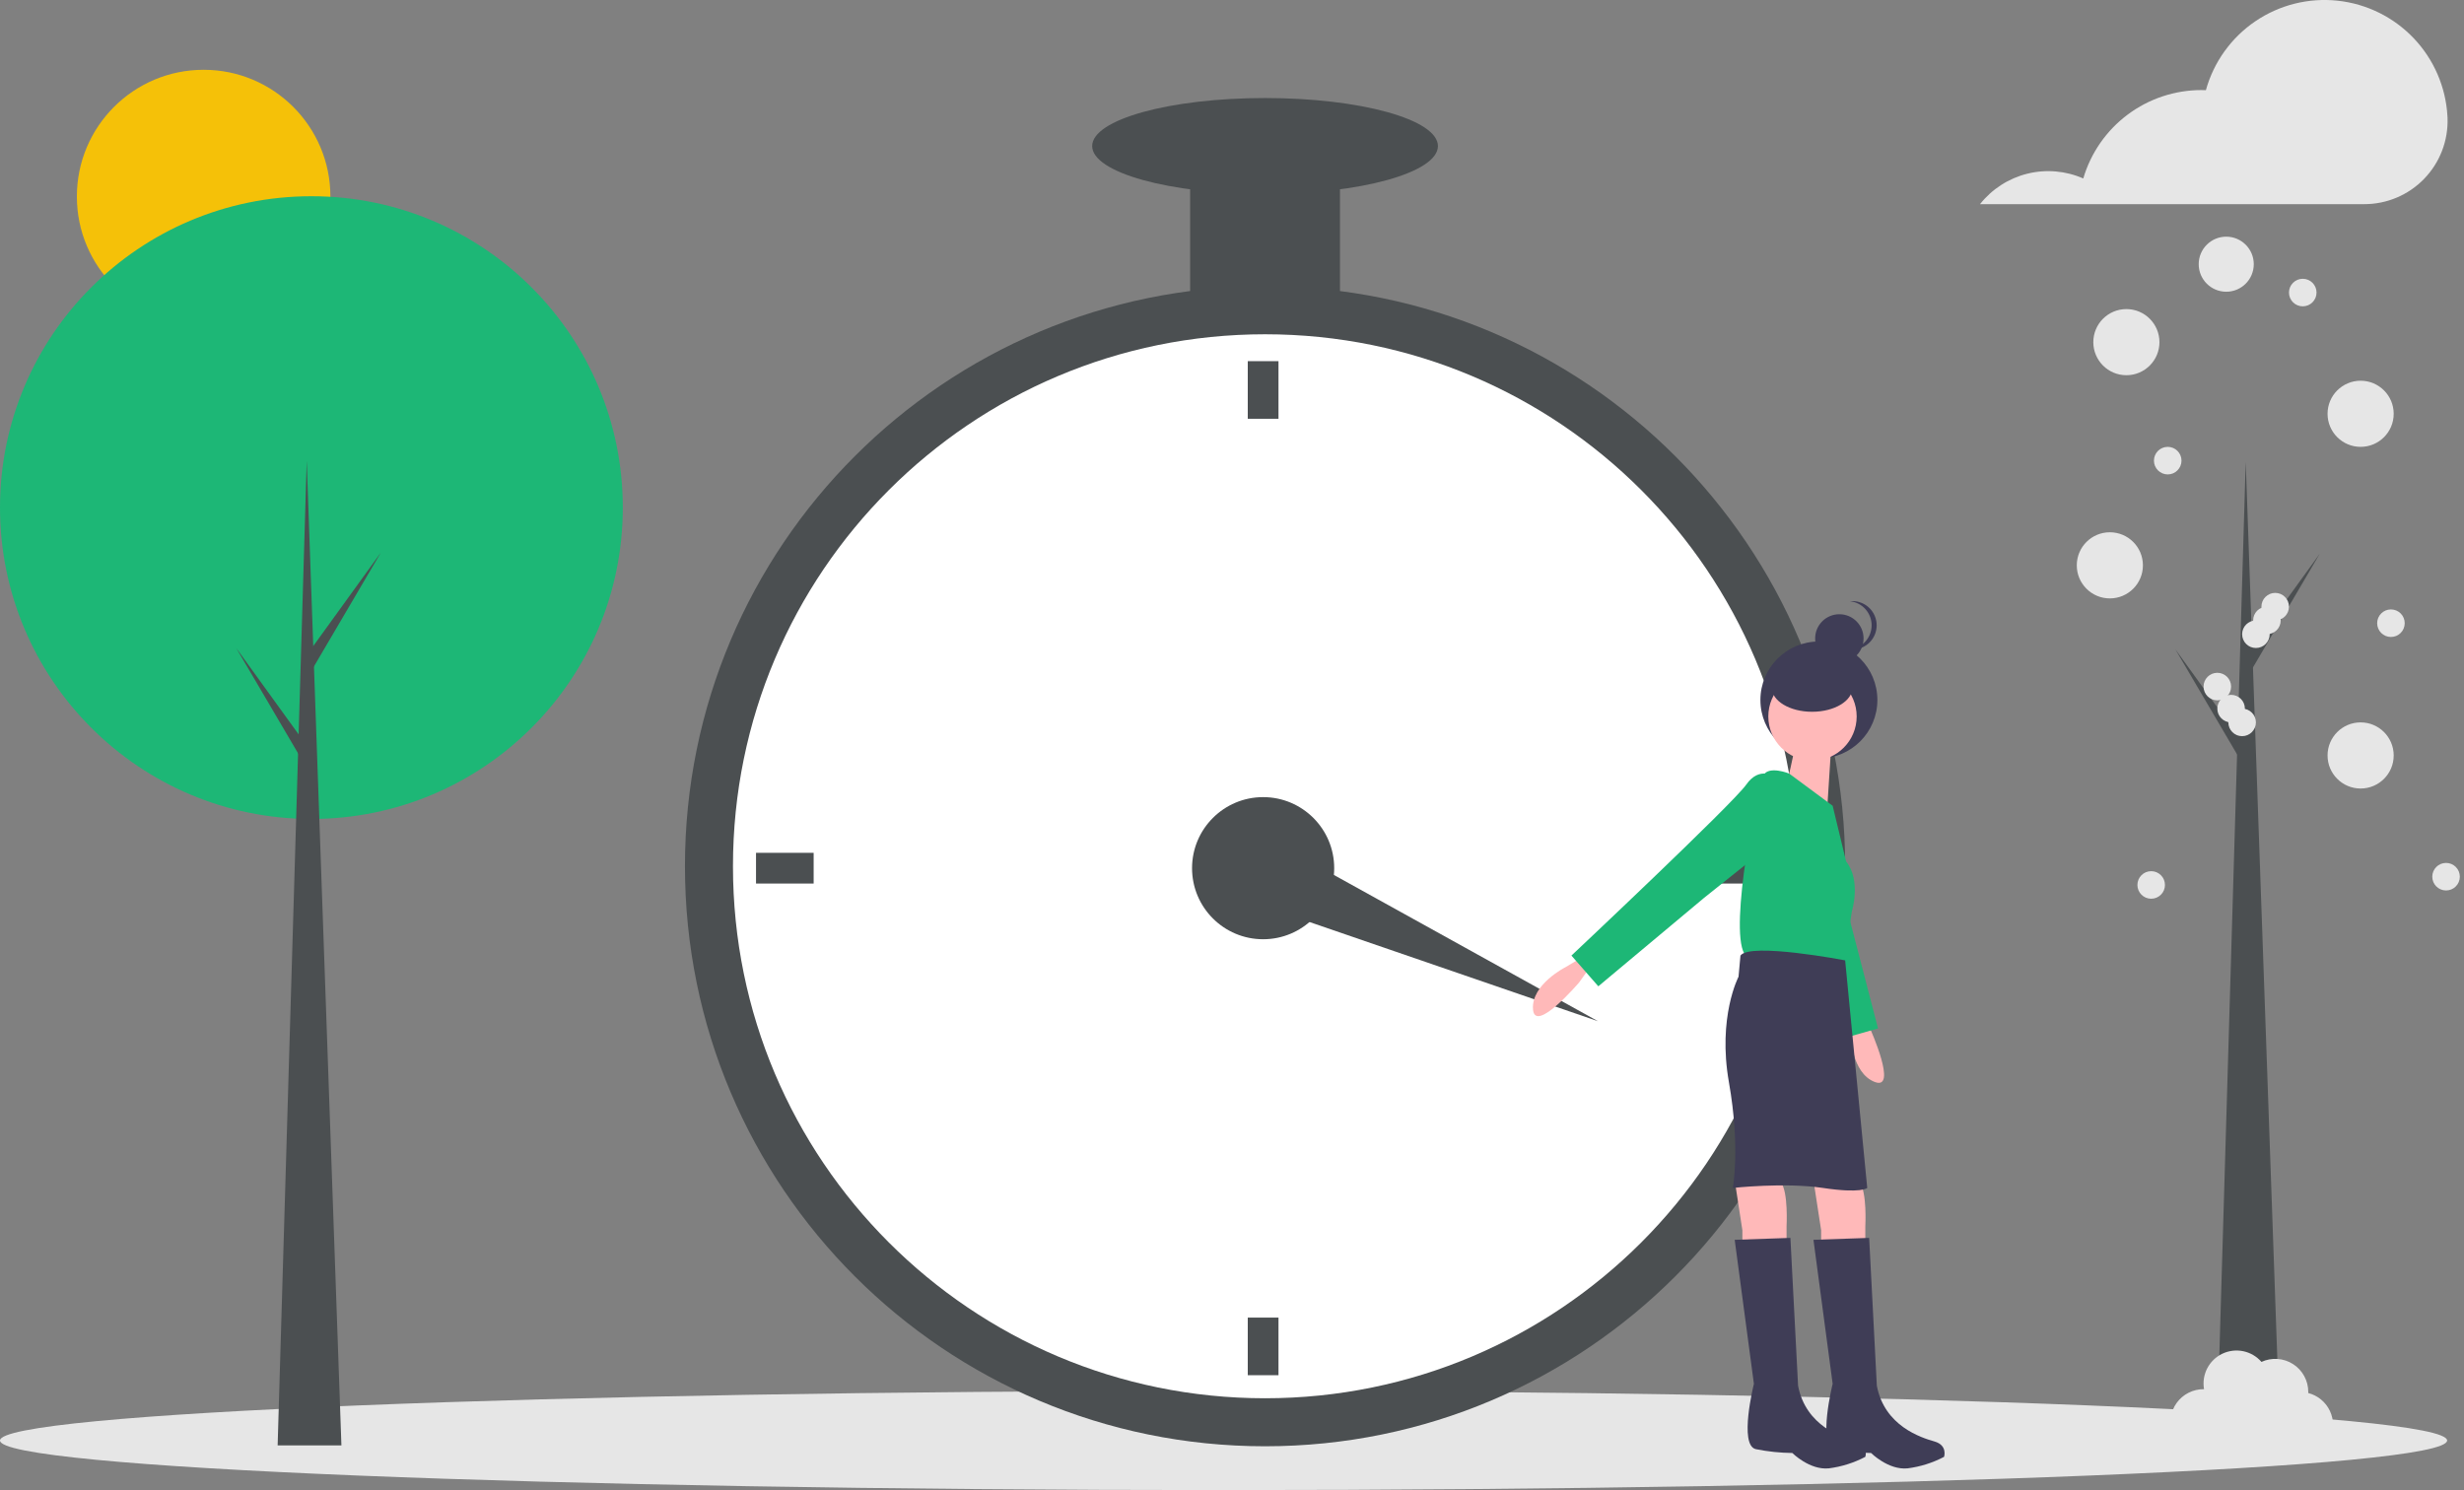 <svg fill="none" height="300" viewBox="0 0 496 300" width="496" xmlns="http://www.w3.org/2000/svg" xmlns:xlink="http://www.w3.org/1999/xlink"><rect x="0" y="0" width="496" height="300" fill="#808080" stroke="none"/><clipPath id="a"><path d="m0 0h495.161v300h-495.161z"/></clipPath><g clip-path="url(#a)"><path d="m40.992 65.087c14.093 0 25.518-11.425 25.518-25.518s-11.425-25.518-25.518-25.518-25.518 11.425-25.518 25.518 11.425 25.518 25.518 25.518z" fill="#f5c108"/><path d="m246.303 300c136.029 0 246.302-4.471 246.302-9.985 0-5.515-110.273-9.985-246.302-9.985-136.03 0-246.303 4.47-246.303 9.985 0 5.514 110.273 9.985 246.303 9.985z" fill="#e6e6e6"/><path d="m62.685 164.877c34.62 0 62.684-28.065 62.684-62.685 0-34.619-28.064-62.684-62.684-62.684s-62.685 28.065-62.685 62.684c0 34.62 28.065 62.685 62.685 62.685z" fill="#1db776"/><path d="m68.727 291.002h-12.839l5.853-198.25z" fill="#4b4f51"/><path d="m62.873 130.325 13.783-19.07-13.972 23.79-1.511-2.643z" fill="#4b4f51"/><path d="m61.363 149.583-13.783-19.069 13.972 23.79 1.511-2.644z" fill="#4b4f51"/><path d="m459.043 291.21h-12.838l5.853-198.25z" fill="#4b4f51"/><path d="m453.19 130.533 13.784-19.069-13.972 23.79-1.511-2.644z" fill="#4b4f51"/><path d="m451.68 149.792-13.783-19.069 13.972 23.789 1.51-2.643z" fill="#4b4f51"/><path d="m254.653 291.177c64.492 0 116.773-52.281 116.773-116.773s-52.281-116.773-116.773-116.773-116.773 52.281-116.773 116.773 52.281 116.773 116.773 116.773z" fill="#4b4f51"/><path d="m254.653 281.51c59.153 0 107.106-47.953 107.106-107.106s-47.953-107.106-107.106-107.106c-59.154 0-107.107 47.953-107.107 107.106s47.953 107.106 107.107 107.106z" fill="#fff"/><path d="m254.266 189.097c7.901 0 14.307-6.405 14.307-14.306 0-7.902-6.406-14.307-14.307-14.307s-14.307 6.405-14.307 14.307c0 7.901 6.406 14.306 14.307 14.306z" fill="#4b4f51"/><path d="m257.359 72.711h-6.186v11.6h6.186z" fill="#4b4f51"/><path d="m257.359 265.27h-6.186v11.6h6.186z" fill="#4b4f51"/><path d="m163.786 177.884v-6.187h-11.6v6.187z" fill="#4b4f51"/><path d="m356.346 177.884v-6.187h-11.6v6.187z" fill="#4b4f51"/><path d="m250.142 181.001 5.287-12.089 66.249 36.691z" fill="#4b4f51"/><path d="m269.733 29.404h-30.16v34.8h30.16z" fill="#4b4f51"/><path d="m254.653 39.071c19.219 0 34.8-4.328 34.8-9.667 0-5.339-15.581-9.667-34.8-9.667-19.22 0-34.8 4.328-34.8 9.667 0 5.339 15.58 9.667 34.8 9.667z" fill="#4b4f51"/><path d="m319.806 195.091-1.933 2.706s-8.894 10.44-9.281 5.413c-.386-5.026 6.574-8.506 6.574-8.506l3.867-2.32z" fill="#ffb9b9"/><path d="m374.846 204.222 1.619 2.906s5.63 12.506.921 10.704-4.875-9.581-4.875-9.581l-.442-4.488z" fill="#ffb9b9"/><path d="m366.142 152.699c6.502 0 11.773-5.271 11.773-11.774 0-6.502-5.271-11.773-11.773-11.773-6.503 0-11.774 5.271-11.774 11.773 0 6.503 5.271 11.774 11.774 11.774z" fill="#3f3d56"/><path d="m365.046 237.624 1.546 10.053v3.093h8.894v-3.866s.386-6.96-1.16-8.894c-1.547-1.933-9.28-.386-9.28-.386z" fill="#ffb9b9"/><path d="m349.192 237.624 1.547 10.053v3.093h8.893v-3.866s.387-6.96-1.16-8.894c-1.546-1.933-9.28-.386-9.28-.386z" fill="#ffb9b9"/><path d="m355.177 156.87s-3.421 1.802-1.084 5.904c2.336 4.101 16.044 46.529 16.044 46.529l7.908-2.245-6.974-26.833-3.993-16.865z" fill="#1db776"/><path d="m364.852 153.137c4.912 0 8.894-3.981 8.894-8.893s-3.982-8.893-8.894-8.893c-4.911 0-8.893 3.981-8.893 8.893s3.982 8.893 8.893 8.893z" fill="#ffb9b9"/><path d="m368.912 145.597-1.16 18.174-8.12-5.8s2.707-10.827 1.934-11.6z" fill="#ffb9b9"/><path d="m368.912 162.224-8.747-6.478s-4.013-1.642-5.173.291c-1.16 1.934-6.96 30.547-3.866 35.96 0 0 16.626 3.48 20.106 1.547l1.547-10.053s1.933-6.187-1.16-10.054z" fill="#1db776"/><path d="m357.312 156.424s-3.093-2.32-5.8 1.547c-2.706 3.866-35.186 34.413-35.186 34.413l5.413 6.187 21.267-17.787 13.533-10.827z" fill="#1db776"/><path d="m371.426 193.35s-19.14-3.673-21.074-.966l-.386 4.253s-4.254 8.12-1.934 21.267c2.32 13.146.774 21.266.774 21.266s10.44-1.16 18.173 0 8.893 0 8.893 0z" fill="#3f3d56"/><path d="m376.259 249.224-11.213.386 3.866 29s-3.093 12.374.387 13.147c2.419.488 4.879.747 7.347.773 0 0 3.48 3.48 7.346 3.094 2.568-.328 5.056-1.114 7.347-2.32 0 0 .773-2.32-1.933-3.094-2.707-.773-10.054-3.093-11.6-11.213z" fill="#3f3d56"/><path d="m360.406 249.224-11.214.386 3.867 29s-3.093 12.374.387 13.147c2.419.488 4.879.747 7.346.773 0 0 3.48 3.48 7.347 3.094 2.568-.328 5.056-1.114 7.347-2.32 0 0 .773-2.32-1.934-3.094-2.706-.773-10.053-3.093-11.6-11.213z" fill="#3f3d56"/><path d="m370.26 133.406c2.691 0 4.872-2.182 4.872-4.872 0-2.691-2.181-4.872-4.872-4.872s-4.872 2.181-4.872 4.872c0 2.69 2.181 4.872 4.872 4.872z" fill="#3f3d56"/><path d="m376.756 125.895c0-1.205-.446-2.366-1.252-3.261s-1.915-1.459-3.112-1.585c.168-.017.338-.026.507-.026 1.292 0 2.531.513 3.445 1.427.914.913 1.427 2.153 1.427 3.445s-.513 2.531-1.427 3.445c-.914.913-2.153 1.427-3.445 1.427-.169-.001-.339-.009-.507-.027 1.197-.125 2.306-.69 3.112-1.585s1.252-2.056 1.252-3.26z" fill="#3f3d56"/><path d="m364.772 143.301c4.484 0 8.12-2.181 8.12-4.872s-3.636-4.872-8.12-4.872c-4.485 0-8.12 2.181-8.12 4.872s3.635 4.872 8.12 4.872z" fill="#3f3d56"/><g fill="#e6e6e6"><path d="m492.668 23.383c-.331-5.864-2.735-11.42-6.782-15.677-4.047-4.257-9.474-6.938-15.314-7.566-5.84-.628-11.713.839-16.572 4.139-4.859 3.3-8.388 8.218-9.958 13.878-.3-.011-.6-.023-.903-.023-5.354.001-10.564 1.736-14.851 4.944-4.286 3.209-7.419 7.719-8.928 12.856-3.548-1.559-7.513-1.897-11.274-.962-3.761.935-7.105 3.092-9.51 6.131h77.309c2.255.006 4.489-.442 6.567-1.319s3.957-2.164 5.526-3.785c1.568-1.621 2.794-3.541 3.603-5.646.809-2.105 1.185-4.352 1.105-6.606-.005-.122-.011-.243-.018-.365z"/><path d="m428.039 75.542c3.676 0 6.656-2.98 6.656-6.657 0-3.676-2.98-6.657-6.656-6.657-3.677 0-6.657 2.98-6.657 6.657 0 3.676 2.98 6.657 6.657 6.657z"/><path d="m448.138 58.734c3.062 0 5.543-2.482 5.543-5.543s-2.481-5.543-5.543-5.543c-3.061 0-5.542 2.482-5.542 5.543s2.481 5.543 5.542 5.543z"/><path d="m475.191 89.965c3.676 0 6.657-2.98 6.657-6.657s-2.981-6.657-6.657-6.657c-3.677 0-6.657 2.98-6.657 6.657s2.98 6.657 6.657 6.657z"/><path d="m424.71 120.476c3.677 0 6.657-2.981 6.657-6.657 0-3.677-2.98-6.657-6.657-6.657-3.676 0-6.657 2.98-6.657 6.657 0 3.676 2.981 6.657 6.657 6.657z"/><path d="m475.191 158.752c3.676 0 6.657-2.98 6.657-6.657 0-3.676-2.981-6.657-6.657-6.657-3.677 0-6.657 2.981-6.657 6.657 0 3.677 2.98 6.657 6.657 6.657z"/><path d="m464.64 280.454c.002-.073.011-.143.011-.216.002-1.115-.277-2.213-.812-3.192-.534-.98-1.306-1.809-2.244-2.411-.939-.603-2.014-.959-3.127-1.037-1.112-.078-2.227.125-3.24.591-.951-1.098-2.236-1.853-3.658-2.151-1.421-.297-2.901-.12-4.213.504-1.311.624-2.382 1.661-3.048 2.952-.665 1.291-.889 2.764-.637 4.195-.034-.001-.067-.006-.101-.006-1.06-.001-2.104.25-3.047.734-.943.483-1.757 1.185-2.375 2.046-.617.862-1.019 1.858-1.174 2.907-.154 1.048-.056 2.118.286 3.121s.919 1.91 1.683 2.645c.763.735 1.691 1.277 2.706 1.581s2.088.362 3.13.167c1.042-.194 2.022-.634 2.86-1.283.528 1.029 1.316 1.903 2.285 2.535s2.087 1 3.242 1.068c1.155.069 2.308-.166 3.345-.679 1.036-.514 1.921-1.289 2.567-2.249.792.576 1.702.971 2.664 1.155.962.183 1.953.153 2.902-.091.949-.243 1.832-.693 2.587-1.317.755-.625 1.362-1.408 1.779-2.294.417-.887.633-1.854.633-2.834-.001-.979-.218-1.947-.635-2.833-.418-.886-1.026-1.669-1.781-2.293-.755-.623-1.639-1.073-2.588-1.315z"/><path d="m481.293 128.242c1.532 0 2.774-1.242 2.774-2.774s-1.242-2.774-2.774-2.774-2.774 1.242-2.774 2.774 1.242 2.774 2.774 2.774z"/><path d="m463.542 61.674c1.531 0 2.773-1.242 2.773-2.774 0-1.532-1.242-2.774-2.773-2.774-1.532 0-2.774 1.242-2.774 2.774 0 1.532 1.242 2.774 2.774 2.774z"/><path d="m454.111 130.461c1.532 0 2.774-1.242 2.774-2.774s-1.242-2.774-2.774-2.774-2.774 1.242-2.774 2.774 1.242 2.774 2.774 2.774z"/><path d="m456.33 127.687c1.532 0 2.774-1.242 2.774-2.774 0-1.531-1.242-2.773-2.774-2.773s-2.774 1.242-2.774 2.773c0 1.532 1.242 2.774 2.774 2.774z"/><path d="m457.994 124.913c1.532 0 2.774-1.241 2.774-2.773s-1.242-2.774-2.774-2.774-2.773 1.242-2.773 2.774 1.241 2.773 2.773 2.773z"/><path d="m451.337 148.212c1.532 0 2.774-1.242 2.774-2.774 0-1.531-1.242-2.773-2.774-2.773-1.531 0-2.773 1.242-2.773 2.773 0 1.532 1.242 2.774 2.773 2.774z"/><path d="m492.388 179.277c1.531 0 2.773-1.242 2.773-2.774 0-1.531-1.242-2.773-2.773-2.773-1.532 0-2.774 1.242-2.774 2.773 0 1.532 1.242 2.774 2.774 2.774z"/><path d="m433.031 180.941c1.532 0 2.774-1.242 2.774-2.773 0-1.532-1.242-2.774-2.774-2.774s-2.773 1.242-2.773 2.774c0 1.531 1.241 2.773 2.773 2.773z"/><path d="m436.36 95.513c1.532 0 2.773-1.242 2.773-2.774 0-1.532-1.241-2.774-2.773-2.774s-2.774 1.242-2.774 2.774c0 1.532 1.242 2.774 2.774 2.774z"/><path d="m449.118 145.438c1.532 0 2.774-1.241 2.774-2.773s-1.242-2.774-2.774-2.774c-1.531 0-2.773 1.242-2.773 2.774s1.242 2.773 2.773 2.773z"/><path d="m446.345 141.001c1.532 0 2.773-1.242 2.773-2.774s-1.241-2.774-2.773-2.774-2.774 1.242-2.774 2.774 1.242 2.774 2.774 2.774z"/></g></g></svg>